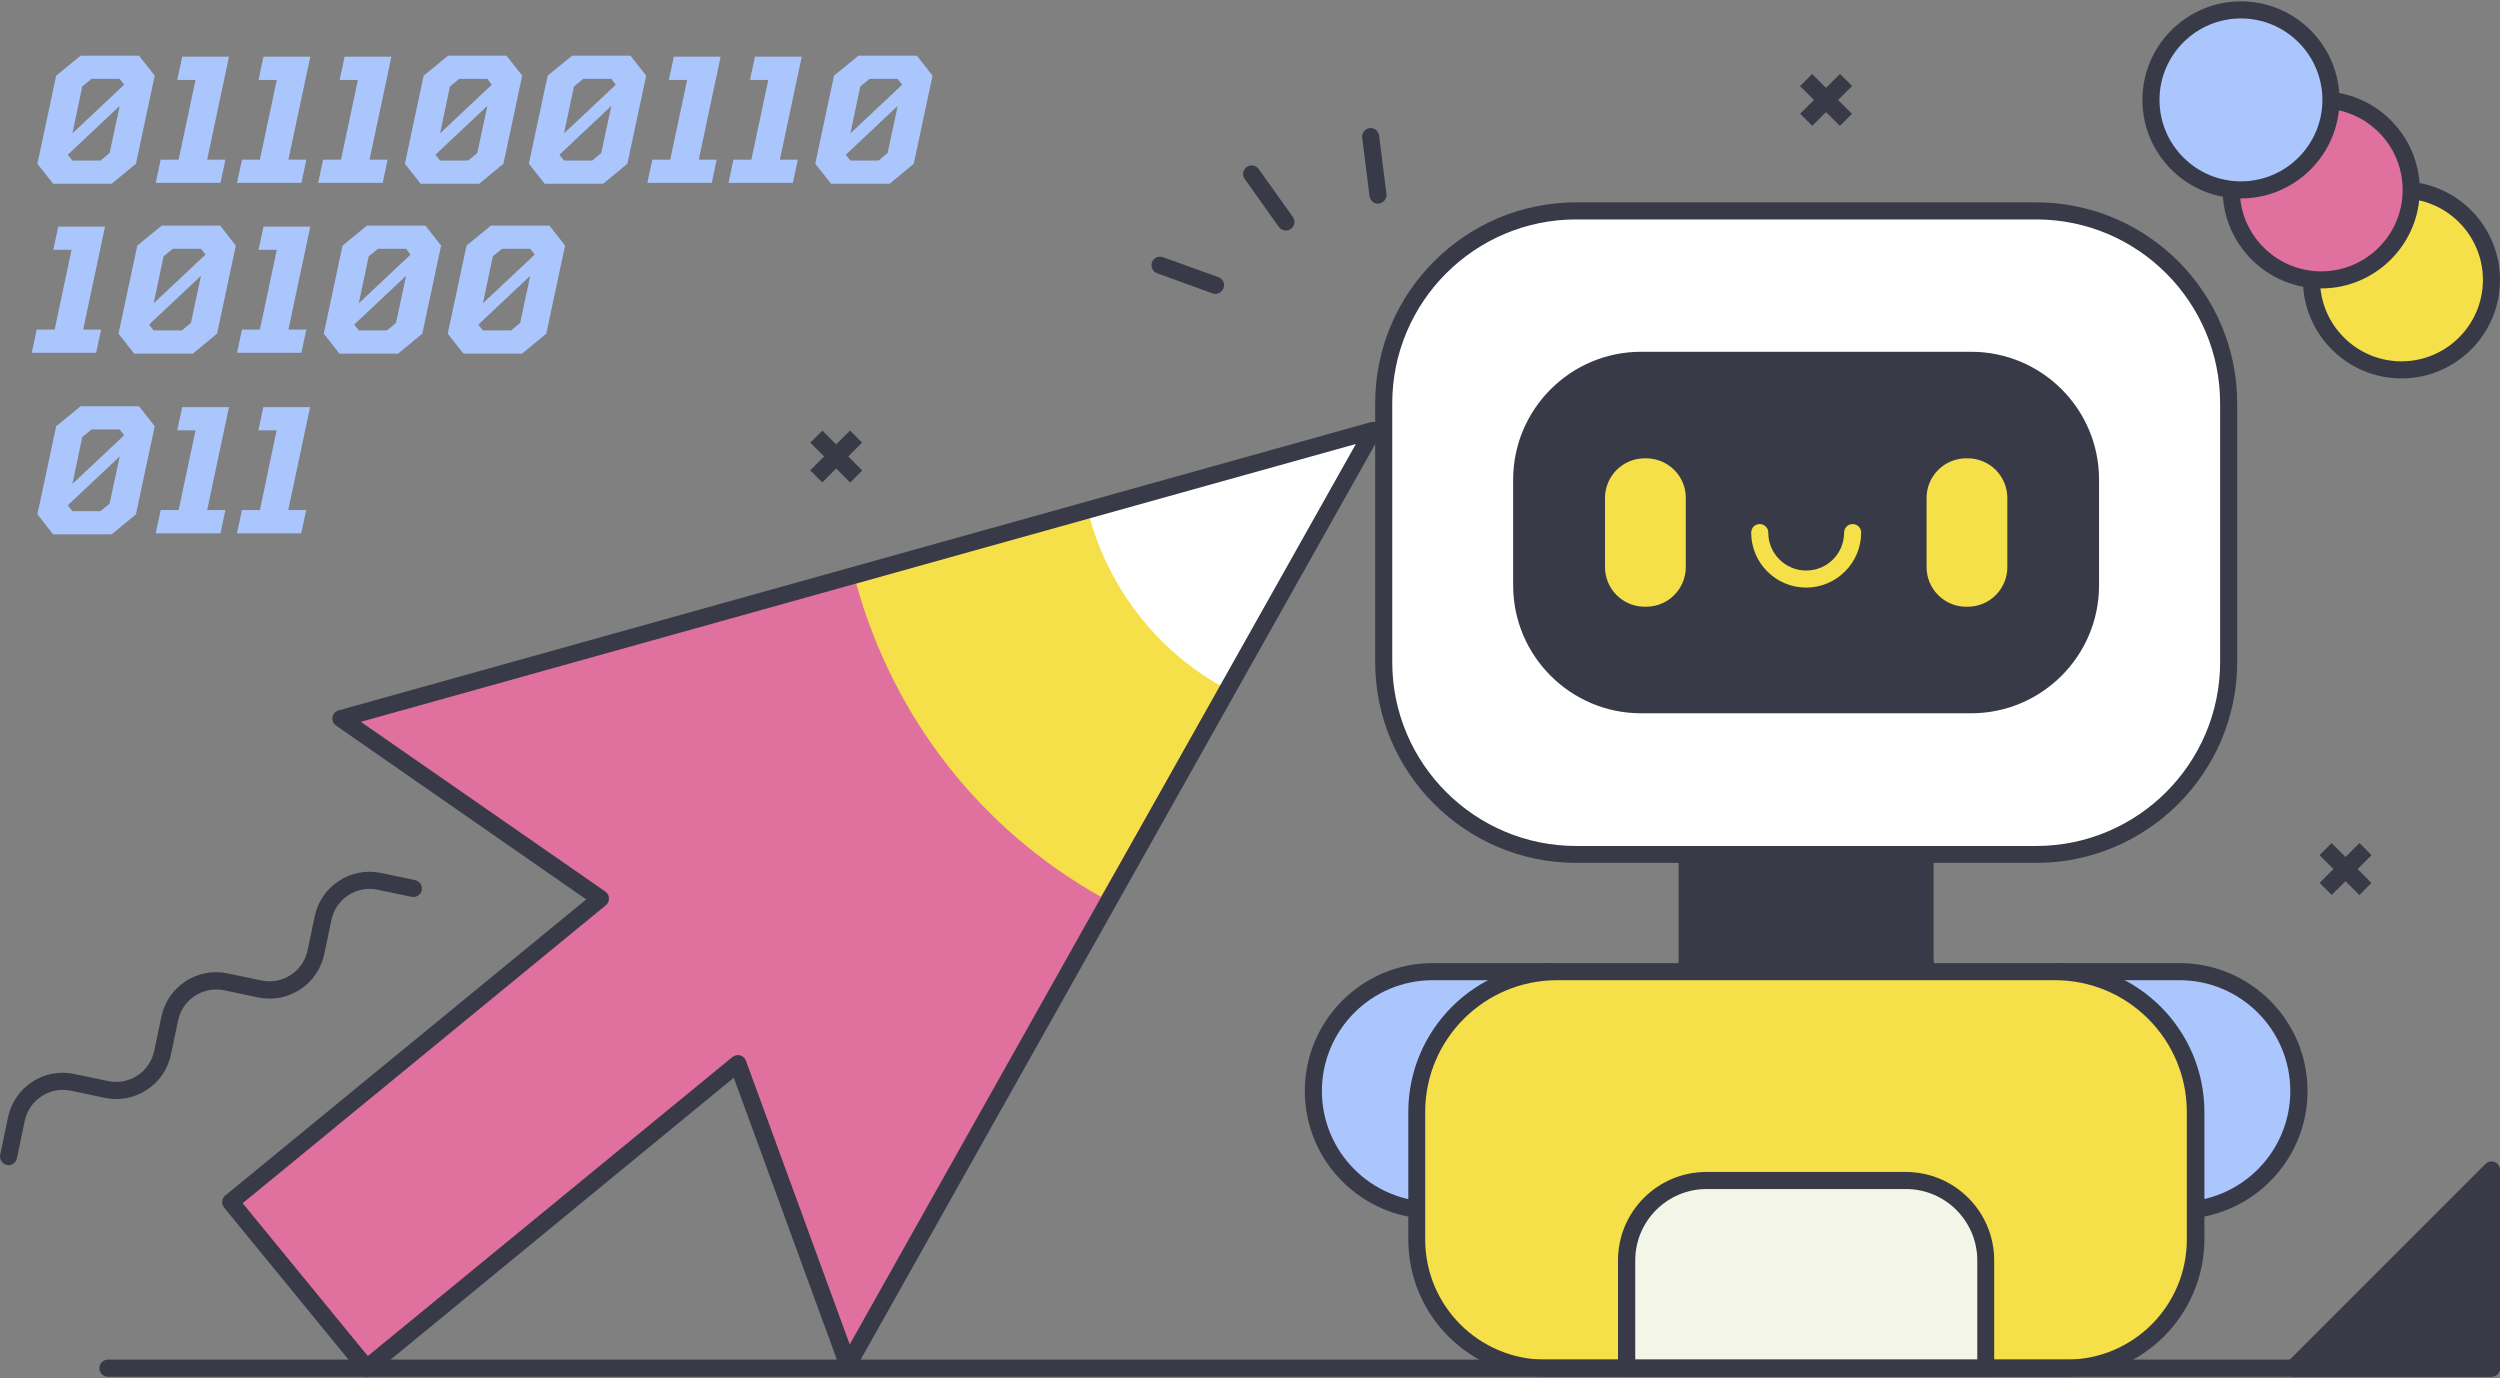 <svg xmlns="http://www.w3.org/2000/svg" xmlns:xlink="http://www.w3.org/1999/xlink" width="1464" height="807" version="1.1" viewBox="0 0 1464 807"><rect x="0" y="0" width="1464" height="807" fill="#808080" stroke="none"/><title>robots</title><desc>Created with Sketch.</desc><g id="Page-1" fill="none" fill-rule="evenodd" stroke="none" stroke-width="1"><g id="robots" fill-rule="nonzero" transform="translate(-218, -134)"><g id="Group" transform="translate(218, 134)"><path id="Path" d="M1459,13.6 C1456.2,13.6 1454,15.8 1454,18.6 C1454,96 1421.5,169.4 1354.8,243.1 C1296.2,307.7 1219.2,363.9 1151.2,413.4 C1077.4,467.2 1013.7,513.6 983.8,560.8 C942.7,625.8 846.4,635.3 734.8,646.4 C668.8,652.9 594.1,660.3 523.5,680.7 C442.4,704.1 378.4,741.3 327.7,794.4 C326.29,795.8 325.9,798 326.7,799.8 C327.5,801.6 329.3,802.8 331.3,802.8 L1459,806.1 C1460.3,806.1 1461.6,805.6 1462.5,804.6 C1463.4,803.7 1464,802.4 1464,801.1 L1464,18.6 C1464,15.8 1461.8,13.6 1459,13.6 Z"/><path id="Path" d="M930.8,16.3 C929.9,14.6 928.2,13.6 926.4,13.6 L12.2,13.6 C9.4,13.6 7.2,15.8 7.2,18.6 L7.2,631.8 C7.2,634.6 9.4,636.8 12.2,636.8 C15,636.8 17.2,634.6 17.2,631.8 C17.2,521.6 82,495.5 157,465.4 C228,436.8 308.6,404.5 342.6,292 C356.7,245.4 380.2,217.9 416.6,205.4 C450.3,193.9 491.4,195.6 538.9,197.6 C596.4,200 661.6,202.8 728.7,181.5 C806.3,156.9 872.2,104.6 930.3,21.5 C931.5,19.9 931.7,17.9 930.8,16.3 Z"/><g id="XMLID_2_" transform="translate(130, 247)"><polygon id="Path" fill="#E0719E" points="674.1 5 585.5 162.8 516.3 285.9 366.5 552.3 302 375.9 84.7 554.2 5.1 456.9 221.5 279.3 69.6 173.8 363.8 91.7 499.8 53.7"/><path id="Path" fill="#F6E049" d="M666.8,11.7 L514.7,278.2 C444.6,238.7 393.4,173.9 371.4,94.7 L500.8,58 L666.8,11.7 Z"/><path id="Path" fill="#FFF" d="M666.8,11.7 L585.1,154.8 C547.7,133.7 519.8,98.2 508.1,56 L666.8,11.7 Z"/><path id="Shape" fill="#383A48" d="M84.7,559.2 C84.5,559.2 84.4,559.2 84.2,559.2 C82.9,559.1 81.7,558.4 80.8,557.4 L1.2,460.1 C-0.5,458 -0.2,454.8 1.9,453.1 L213.3,279.7 L66.8,177.9 C65.2,176.8 64.4,174.9 64.7,173 C65,171.1 66.4,169.5 68.3,169 L498.5,48.9 L672.8,0.2 C674.7,-0.3 676.8,0.3 678.1,1.9 C679.3,3.5 679.5,5.7 678.5,7.4 L370.9,554.7 C369.9,556.4 368.1,557.4 366.1,557.2 C364.2,557 362.5,555.8 361.8,553.9 L299.7,384.1 L87.9,558.1 C87,558.8 85.9,559.2 84.7,559.2 Z M12.1,457.6 L85.4,547.1 L298.9,372 C300.2,371 301.8,370.6 303.4,371 C305,371.4 306.2,372.6 306.8,374.1 L367.6,540.3 L664,13 L365.3,96.4 L81.3,175.7 L224.5,275.1 C225.8,276 226.6,277.4 226.6,279 C226.7,280.6 226,282.1 224.8,283.1 L12.1,457.6 Z"/></g><g><g transform="translate(764, 118) translate(41, 0)"><rect id="Rectangle" width="149.3" height="196.3" x="178" y="284.2" fill="#383A48"/><g><path id="Path" fill="#FFF" d="M387.4,382.3 L118,382.3 C55.8,382.3 5.3,331.8 5.3,269.6 L5.3,118.2 C5.3,56 55.8,5.5 118,5.5 L387.4,5.5 C449.6,5.5 500.1,56 500.1,118.2 L500.1,269.7 C500.1,331.9 449.6,382.3 387.4,382.3 Z"/><path id="Shape" fill="#383A48" d="M387.4,387.3 L118,387.3 C53.1,387.3 0.3,334.5 0.3,269.6 L0.3,118.2 C0.3,53.3 53.1,0.5 118,0.5 L387.4,0.5 C452.3,0.5 505.1,53.3 505.1,118.2 L505.1,269.7 C505.1,334.5 452.3,387.3 387.4,387.3 Z M118,10.5 C58.6,10.5 10.3,58.8 10.3,118.2 L10.3,269.7 C10.3,329.1 58.6,377.4 118,377.4 L387.4,377.4 C446.8,377.4 495.1,329.1 495.1,269.7 L495.1,118.2 C495.1,58.8 446.8,10.5 387.4,10.5 L118,10.5 Z"/></g><path id="Path" fill="#383A48" d="M349.3,88 L156,88 C114.7,88 81.1,121.6 81.1,162.9 L81.1,224.8 C81.1,266.1 114.7,299.7 156,299.7 L349.3,299.7 C390.6,299.7 424.2,266.1 424.2,224.8 L424.2,163 C424.3,121.6 390.7,88 349.3,88 Z"/><g id="Path" fill="#F6E049"><path d="M25,0.4 L24.1,0.4 C11.3,0.4 0.9,10.8 0.9,23.6 L0.9,64.1 C0.9,76.9 11.3,87.3 24.1,87.3 L25,87.3 C37.8,87.3 48.2,76.9 48.2,64.1 L48.2,23.6 C48.3,10.8 37.8,0.4 25,0.4 Z" transform="translate(134, 150)"/><path d="M213.3,0.4 L212.4,0.4 C199.6,0.4 189.2,10.8 189.2,23.6 L189.2,64.1 C189.2,76.9 199.6,87.3 212.4,87.3 L213.3,87.3 C226.1,87.3 236.5,76.9 236.5,64.1 L236.5,23.6 C236.5,10.8 226.1,0.4 213.3,0.4 Z" transform="translate(134, 150)"/></g><path id="Path" fill="#F6E049" d="M252.7,226.1 C235,226.1 220.5,211.7 220.5,193.9 C220.5,191.1 222.7,188.9 225.5,188.9 C228.3,188.9 230.5,191.1 230.5,193.9 C230.5,206.1 240.4,216.1 252.7,216.1 C265,216.1 274.9,206.2 274.9,193.9 C274.9,191.1 277.1,188.9 279.9,188.9 C282.7,188.9 284.9,191.1 284.9,193.9 C284.9,211.6 270.4,226.1 252.7,226.1 Z"/><g transform="translate(178, 440)"><path id="Path" fill="#AAC6FC" d="M74.7,100.4 L74.7,100.4 C36.2,100.4 5.1,69.2 5.1,30.8 L5.1,5.6 L144.4,5.6 L144.4,30.8 C144.3,69.2 113.2,100.4 74.7,100.4 Z"/><path id="Shape" fill="#383A48" d="M74.7,105.4 C33.5,105.4 0.1,71.9 0.1,30.8 L0.1,5.6 C0.1,2.8 2.3,0.6 5.1,0.6 L144.4,0.6 C147.2,0.6 149.4,2.8 149.4,5.6 L149.4,30.8 C149.3,71.9 115.8,105.4 74.7,105.4 Z M10,10.5 L10,30.7 C10,66.3 39,95.3 74.6,95.3 C110.2,95.3 139.2,66.3 139.2,30.7 L139.2,10.5 L10,10.5 Z"/></g></g><g transform="translate(764, 118) translate(437, 446)"><path id="Path" fill="#AAC6FC" d="M75.4,5 L5.5,5 L5.5,144.8 L75.4,144.8 C114,144.8 145.3,113.5 145.3,74.9 L145.3,74.9 C145.3,36.3 114,5 75.4,5 Z"/><path id="Shape" fill="#383A48" d="M75.4,149.8 L5.5,149.8 C2.7,149.8 0.5,147.6 0.5,144.8 L0.5,5 C0.5,2.2 2.7,0 5.5,0 L75.4,0 C116.7,0 150.3,33.6 150.3,74.9 C150.3,116.2 116.7,149.8 75.4,149.8 Z M10.4,139.8 L75.3,139.8 C111.1,139.8 140.2,110.7 140.2,74.9 C140.2,39.1 111.1,10 75.3,10 L10.4,10 L10.4,139.8 Z"/></g><g transform="translate(764, 118) translate(0, 446)"><path id="Path" fill="#AAC6FC" d="M75,5 L144.9,5 L144.9,144.8 L75,144.8 C36.4,144.8 5.1,113.5 5.1,74.9 L5.1,74.9 C5.1,36.3 36.4,5 75,5 Z"/><path id="Shape" fill="#383A48" d="M144.9,149.8 L75,149.8 C33.7,149.8 0.1,116.2 0.1,74.9 C0.1,33.6 33.7,0 75,0 L144.9,0 C147.7,0 149.9,2.2 149.9,5 L149.9,144.8 C149.9,147.6 147.7,149.8 144.9,149.8 Z M75,10 C39.2,10 10.1,39.1 10.1,74.9 C10.1,110.7 39.2,139.8 75,139.8 L139.9,139.8 L139.9,10 L75,10 Z"/></g><g transform="translate(764, 118) translate(60, 446)"><path id="Path" fill="#F6E049" d="M386.4,237.2 L81,237.2 C39.4,237.2 5.7,203.5 5.7,161.9 L5.7,87.2 C5.7,41.8 42.5,5 87.9,5 L379.7,5 C425.1,5 461.9,41.8 461.9,87.2 L461.9,161.9 C461.7,203.5 428,237.2 386.4,237.2 Z"/><path id="Shape" fill="#383A48" d="M386.4,242.2 L81,242.2 C36.7,242.2 0.7,206.2 0.7,161.9 L0.7,87.2 C0.7,39.1 39.8,0 87.9,0 L379.7,0 C427.8,0 466.9,39.1 466.9,87.2 L466.9,161.9 C466.7,206.2 430.7,242.2 386.4,242.2 Z M87.8,10 C45.2,10 10.6,44.6 10.6,87.2 L10.6,161.9 C10.6,200.7 42.1,232.2 80.9,232.2 L386.3,232.2 C425.1,232.2 456.6,200.7 456.6,161.9 L456.6,87.2 C456.6,44.6 422,10 379.4,10 L87.8,10 Z"/></g><g transform="translate(764, 118) translate(183, 568)"><path id="Path" fill="#F3F6E6" d="M215.8,115.2 L5.5,115.2 L5.5,52.1 C5.5,26.3 26.4,5.3 52.3,5.3 L169,5.3 C194.8,5.3 215.8,26.2 215.8,52.1 L215.8,115.2 Z"/><path id="Shape" fill="#383A48" d="M220.8,120.2 L0.5,120.2 L0.5,52.1 C0.5,23.5 23.7,0.3 52.3,0.3 L169,0.3 C197.6,0.3 220.8,23.5 220.8,52.1 L220.8,120.2 Z M10.6,110.2 L210.9,110.2 L210.9,52.1 C210.9,29.1 192.2,10.3 169.1,10.3 L52.4,10.3 C29.4,10.3 10.6,29 10.6,52.1 L10.6,110.2 Z"/></g></g><path id="Path" fill="#383A48" d="M1459,806.2 L63.2,806.2 C60.4,806.2 58.2,804 58.2,801.2 C58.2,798.4 60.4,796.2 63.2,796.2 L1459,796.2 C1461.8,796.2 1464,798.4 1464,801.2 C1464,804 1461.8,806.2 1459,806.2 Z"/><path id="Path" fill="#383A48" d="M753,135 C751.4,135 749.9,134.3 748.9,132.9 L728.9,104.8 C727.3,102.6 727.8,99.4 730.1,97.8 C732.3,96.2 735.5,96.7 737.1,99 L757.1,127.1 C758.7,129.3 758.2,132.5 755.9,134.1 C755,134.7 754,135 753,135 Z"/><path id="Path" fill="#383A48" d="M807,119.3 C804.5,119.3 802.4,117.4 802,114.9 L797.7,80.6 C797.4,77.9 799.3,75.4 802,75 C804.7,74.7 807.2,76.6 807.6,79.3 L811.9,113.6 C812.2,116.3 810.3,118.8 807.6,119.2 C807.4,119.3 807.2,119.3 807,119.3 Z"/><path id="Path" fill="#383A48" d="M711.7,172.1 C711.1,172.1 710.6,172 710,171.8 L677.6,160 C675,159.1 673.7,156.2 674.6,153.6 C675.5,151 678.4,149.7 681,150.6 L713.5,162.3 C716.1,163.2 717.4,166.1 716.5,168.7 C715.7,170.8 713.8,172.1 711.7,172.1 Z"/><g fill="#AAC6FC"><g transform="translate(18, 32) translate(3, 0)"><path id="Shape" d="M0.9,63.9 L11.9,12.3 L26.2,0.6 L60.4,0.6 L69.6,12.3 L58.6,63.9 L44.4,75.6 L10.1,75.6 L0.9,63.9 Z M18.7,58.6 L21.4,62 L37.9,62 L43.2,57.6 L49.1,30 L18.7,58.6 Z M51.7,17.6 L49.1,14.2 L32.6,14.2 L27.2,18.6 L21.4,46.1 L51.7,17.6 Z"/><polygon id="Path" points="70.2 75.1 73.1 61.5 83.6 61.5 93.5 14.8 82.8 14.8 85.7 1.2 113.1 1.2 100.3 61.5 111 61.5 108.1 75.1"/><polygon id="Path" points="117.8 75.1 120.7 61.5 131.2 61.5 141.1 14.8 130.4 14.8 133.3 1.2 160.7 1.2 147.9 61.5 158.4 61.5 155.5 75.1"/><polygon id="Path" points="165.3 75.1 168.2 61.5 178.7 61.5 188.6 14.8 177.9 14.8 180.8 1.2 208.2 1.2 195.4 61.5 206 61.5 203.1 75.1"/><path id="Shape" d="M216.1,63.9 L227.1,12.3 L241.4,0.6 L275.6,0.6 L284.8,12.3 L273.8,63.9 L259.6,75.6 L225.3,75.6 L216.1,63.9 Z M234,58.6 L236.7,62 L253.2,62 L258.5,57.6 L264.4,30 L234,58.6 Z M267,17.6 L264.4,14.2 L247.9,14.2 L242.5,18.6 L236.7,46.1 L267,17.6 Z"/><path id="Shape" d="M288.7,63.9 L299.7,12.3 L314,0.6 L348.2,0.6 L357.4,12.3 L346.4,63.9 L332.2,75.6 L298,75.6 L288.7,63.9 Z M306.6,58.6 L309.3,62 L325.8,62 L331.1,57.6 L337,30 L306.6,58.6 Z M339.6,17.6 L337,14.2 L320.5,14.2 L315.1,18.6 L309.3,46.1 L339.6,17.6 Z"/><polygon id="Path" points="358.1 75.1 361 61.5 371.5 61.5 381.4 14.8 370.7 14.8 373.6 1.2 401 1.2 388.2 61.5 398.7 61.5 395.8 75.1"/><polygon id="Path" points="405.6 75.1 408.5 61.5 419 61.5 428.9 14.8 418.2 14.8 421.1 1.2 448.5 1.2 435.7 61.5 446.2 61.5 443.3 75.1"/><path id="Shape" d="M456.4,63.9 L467.4,12.3 L481.7,0.6 L515.9,0.6 L525.1,12.3 L514.1,63.9 L500,75.6 L465.7,75.6 L456.4,63.9 Z M474.3,58.6 L477,62 L493.5,62 L498.8,57.6 L504.7,30 L474.3,58.6 Z M507.3,17.6 L504.7,14.2 L488.2,14.2 L482.8,18.6 L477,46.1 L507.3,17.6 Z"/></g><g transform="translate(18, 32) translate(0, 100)"><polygon id="Path" points=".6 74.6 3.5 61 14 61 23.9 14.3 13.2 14.3 16.1 .7 43.5 .7 30.7 61 41.2 61 38.3 74.6"/><path id="Shape" d="M51.4,63.4 L62.4,11.8 L76.7,0.1 L110.9,0.1 L120.1,11.8 L109.1,63.4 L94.9,75.1 L60.6,75.1 L51.4,63.4 Z M69.3,58.1 L72,61.5 L88.5,61.5 L93.8,57.1 L99.7,29.5 L69.3,58.1 Z M102.3,17.1 L99.7,13.7 L83.2,13.7 L77.8,18.1 L72,45.6 L102.3,17.1 Z"/><polygon id="Path" points="120.8 74.6 123.7 61 134.2 61 144.1 14.3 133.4 14.3 136.3 .7 163.7 .7 150.9 61 161.4 61 158.5 74.6"/><path id="Shape" d="M171.6,63.4 L182.6,11.8 L196.9,0.1 L231.1,0.1 L240.3,11.8 L229.3,63.4 L215.1,75.1 L180.8,75.1 L171.6,63.4 Z M189.4,58.1 L192.1,61.5 L208.6,61.5 L213.9,57.1 L219.8,29.5 L189.4,58.1 Z M222.4,17.1 L219.8,13.7 L203.3,13.7 L197.9,18.1 L192.1,45.6 L222.4,17.1 Z"/><path id="Shape" d="M244.2,63.4 L255.2,11.8 L269.5,0.1 L303.7,0.1 L312.9,11.8 L301.9,63.4 L287.7,75.1 L253.4,75.1 L244.2,63.4 Z M262.1,58.1 L264.8,61.5 L281.3,61.5 L286.6,57.1 L292.5,29.5 L262.1,58.1 Z M295.1,17.1 L292.5,13.7 L276,13.7 L270.6,18.1 L264.8,45.6 L295.1,17.1 Z"/></g><g transform="translate(18, 32) translate(3, 205)"><path id="Shape" d="M0.9,64.2 L11.9,12.6 L26.2,0.9 L60.4,0.9 L69.6,12.6 L58.6,64.2 L44.4,75.9 L10.1,75.9 L0.9,64.2 Z M18.7,58.9 L21.4,62.3 L37.9,62.3 L43.2,57.9 L49.1,30.3 L18.7,58.9 Z M51.7,17.9 L49.1,14.5 L32.6,14.5 L27.2,18.9 L21.4,46.4 L51.7,17.9 Z"/><polygon id="Path" points="70.2 75.3 73.1 61.7 83.6 61.7 93.5 15 82.8 15 85.7 1.4 113.1 1.4 100.3 61.7 111 61.7 108.1 75.3"/><polygon id="Path" points="117.8 75.3 120.7 61.7 131.2 61.7 141 15 130.3 15 133.2 1.4 160.6 1.4 147.8 61.7 158.3 61.7 155.4 75.3"/></g></g><g><g transform="translate(1254, 0) translate(94, 106)"><circle id="Oval" cx="58.3" cy="57.9" r="52.7" fill="#F6E049"/><path id="Shape" fill="#383A48" d="M58.3,115.6 C26.5,115.6 0.6,89.7 0.6,57.9 C0.6,26.1 26.5,0.2 58.3,0.2 C90.1,0.2 116,26.1 116,57.9 C116,89.8 90.1,115.6 58.3,115.6 Z M58.3,10.2 C32,10.2 10.6,31.6 10.6,57.9 C10.6,84.2 32,105.6 58.3,105.6 C84.6,105.6 106,84.2 106,57.9 C106,31.6 84.6,10.2 58.3,10.2 Z"/></g><g transform="translate(1254, 0) translate(47, 53)"><circle id="Oval" cx="58.3" cy="58.2" r="52.7" fill="#E0719E"/><path id="Shape" fill="#383A48" d="M58.3,115.9 C26.5,115.9 0.6,90 0.6,58.2 C0.6,26.4 26.5,0.5 58.3,0.5 C90.1,0.5 116,26.4 116,58.2 C116,90 90.1,115.9 58.3,115.9 Z M58.3,10.5 C32,10.5 10.6,31.9 10.6,58.2 C10.6,84.5 32,105.9 58.3,105.9 C84.6,105.9 106,84.5 106,58.2 C106,31.9 84.6,10.5 58.3,10.5 Z"/></g><g transform="translate(1254, 0)"><circle id="Oval" cx="58.3" cy="58.5" r="52.7" fill="#AAC6FC"/><path id="Shape" fill="#383A48" d="M58.3,116.2 C26.5,116.2 0.6,90.3 0.6,58.5 C0.6,26.7 26.5,0.8 58.3,0.8 C90.1,0.8 116,26.7 116,58.5 C116,90.3 90.1,116.2 58.3,116.2 Z M58.3,10.8 C32,10.8 10.6,32.2 10.6,58.5 C10.6,84.8 32,106.2 58.3,106.2 C84.6,106.2 106,84.8 106,58.5 C106,32.2 84.6,10.8 58.3,10.8 Z"/></g></g><path id="Path" fill="#383A48" d="M1460.9,680.5 C1459,679.7 1456.9,680.2 1455.5,681.6 L1339.4,797.7 C1338,799.1 1337.5,801.3 1338.3,803.1 C1339.1,805 1340.9,806.2 1342.9,806.2 L1459,806.2 C1461.8,806.2 1464,804 1464,801.2 L1464,685.1 C1464,683.1 1462.8,681.2 1460.9,680.5 Z"/><path id="Path" fill="#383A48" d="M5,682.3 C4.7,682.3 4.3,682.3 4,682.2 C1.3,681.6 -0.4,679 0.1,676.3 L4.7,654.3 C8.4,636.6 25.7,625.2 43.4,628.9 L63.4,633.1 C69.3,634.3 75.4,633.2 80.5,629.8 C85.6,626.5 89,621.4 90.3,615.4 L94.5,595.4 C98.2,577.7 115.5,566.3 133.2,570 L153.2,574.2 C165.5,576.7 177.5,568.8 180.1,556.6 L184.3,536.6 C186.1,528 191.1,520.7 198.4,515.9 C205.7,511.1 214.4,509.4 223,511.2 L243.1,515.4 C245.8,516 247.5,518.6 247,521.3 C246.4,524 243.8,525.7 241.1,525.2 L221,521 C215.1,519.8 209,520.9 203.9,524.3 C198.8,527.6 195.4,532.7 194.1,538.7 L189.9,558.7 C186.2,576.4 168.9,587.8 151.2,584.1 L131.2,579.9 C118.9,577.4 106.9,585.3 104.3,597.5 L100.1,617.5 C98.3,626.1 93.3,633.4 86,638.2 C78.7,643 70,644.7 61.4,642.9 L41.4,638.7 C29.1,636.2 17.1,644.1 14.5,656.3 L9.9,678.3 C9.4,680.7 7.3,682.3 5,682.3 Z"/><g fill="#383A48"><g transform="translate(1358, 493)"><line id="Path" x1="3.9" x2="27.2" y1="4.2" y2="27.5"/><rect id="Rectangle" width="10" height="33" x="10.502" y="-.583" transform="translate(15.502, 15.917) rotate(-45) translate(-15.502, -15.917)"/></g><g transform="translate(1358, 493)"><line id="Path" x1="3.9" x2="27.2" y1="27.5" y2="4.2"/><rect id="Rectangle" width="33" height="10" x="-.911" y="10.886" transform="translate(15.589, 15.886) rotate(-45) translate(-15.589, -15.886)"/></g></g><g fill="#383A48"><g transform="translate(474, 252)"><line id="Path" x1="4" x2="27.3" y1="3.7" y2="27"/><rect id="Rectangle" width="10" height="33" x="10.728" y="-1.124" transform="translate(15.728, 15.376) rotate(-45) translate(-15.728, -15.376)"/></g><g transform="translate(474, 252)"><line id="Path" x1="4" x2="27.3" y1="27" y2="3.7"/><rect id="Rectangle" width="33" height="10" x="-.839" y="10.321" transform="translate(15.661, 15.321) rotate(-45) translate(-15.661, -15.321)"/></g></g><g fill="#383A48"><g transform="translate(1054, 43)"><line id="Path" x1="3.7" x2="27" y1="3.9" y2="27.2"/><rect id="Rectangle" width="10" height="33" x="10.3" y="-.959" transform="translate(15.3, 15.541) rotate(-45) translate(-15.3, -15.541)"/></g><g transform="translate(1054, 43)"><line id="Path" x1="3.7" x2="27" y1="27.2" y2="3.9"/><rect id="Rectangle" width="33" height="10" x="-1.118" y="10.485" transform="translate(15.382, 15.485) rotate(-45) translate(-15.382, -15.485)"/></g></g></g></g></g></svg>